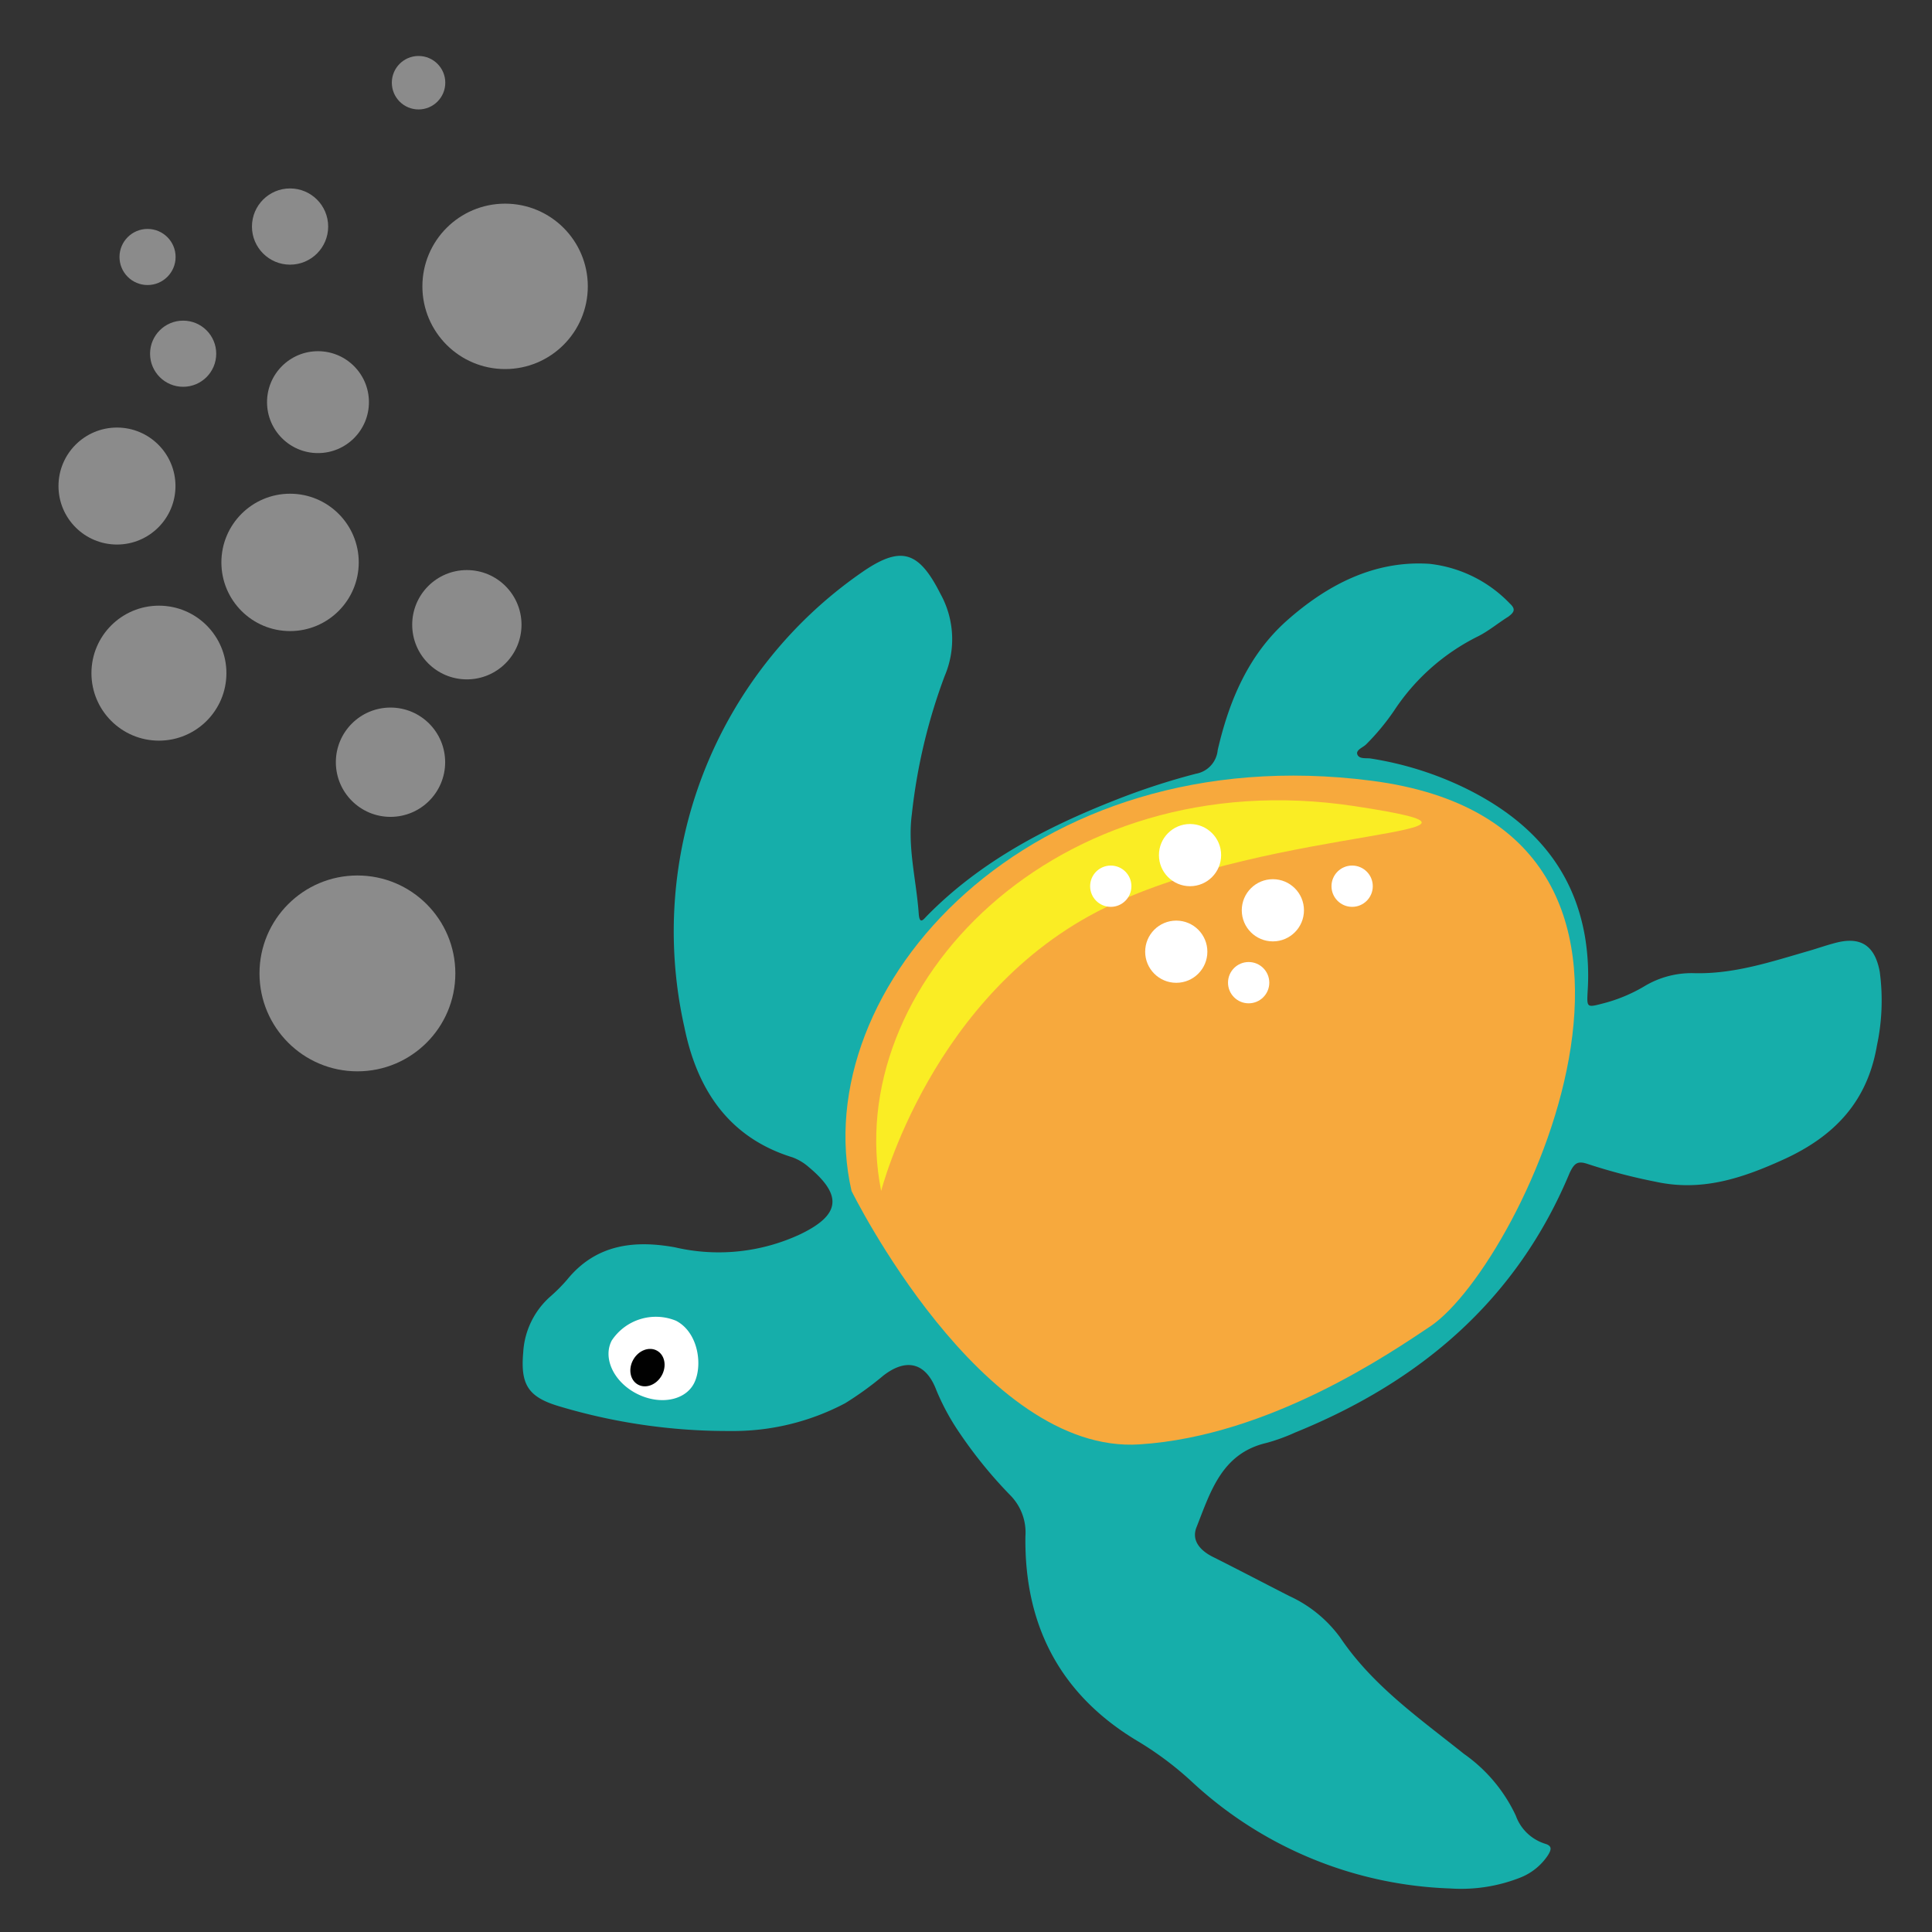 <svg xmlns="http://www.w3.org/2000/svg" viewBox="0 0 146 146"><rect x="0" y="0" width="146" height="146" fill="#333333" stroke="none"/><defs><style>.cls-1,.cls-3{fill:#fff;}.cls-1{opacity:0.43;}.cls-2{fill:#16aeaa;}.cls-4{fill:#010101;}.cls-5{fill:#f7a93d;}.cls-6{fill:#faed24;}</style></defs><title>Artboard 15</title><g id="TEXY"><circle class="cls-1" cx="27.01" cy="73.56" r="7.4"/><circle class="cls-1" cx="35.28" cy="47.21" r="4.13"/><circle class="cls-1" cx="31.63" cy="6.25" r="2.02"/><circle class="cls-1" cx="29.51" cy="57.6" r="4.13"/><circle class="cls-1" cx="21.92" cy="42.5" r="5.19"/><circle class="cls-1" cx="12.01" cy="50.87" r="5.1"/><circle class="cls-1" cx="38.17" cy="21.64" r="6.25"/><circle class="cls-1" cx="24.03" cy="30.39" r="3.85"/><circle class="cls-1" cx="13.84" cy="26.73" r="2.5"/><circle class="cls-1" cx="21.92" cy="17.12" r="2.88"/><circle class="cls-1" cx="11.15" cy="19.42" r="2.12"/><circle class="cls-1" cx="8.84" cy="36.73" r="4.42"/><path class="cls-2" d="M109.59,142.71a30.16,30.16,0,0,1-19.45-8,24.88,24.88,0,0,0-4.11-3.1c-5.88-3.49-8.63-8.74-8.54-15.51A4,4,0,0,0,76.35,113a34.05,34.05,0,0,1-3.8-4.66,17.78,17.78,0,0,1-1.78-3.26c-.78-2.09-2.25-2.49-4-1.14a24.87,24.87,0,0,1-2.9,2.1,18.11,18.11,0,0,1-8.69,2.1,44.43,44.43,0,0,1-13-1.89c-2.31-.7-2.85-1.67-2.64-4.06a6.1,6.1,0,0,1,2-4.17,12.65,12.65,0,0,0,1.32-1.32c2.17-2.67,5.07-3,8.15-2.44a14.56,14.56,0,0,0,9.49-1c3-1.45,3.19-2.92.61-5.07a3.92,3.92,0,0,0-1.22-.73c-4.87-1.5-7.23-5.2-8.17-9.83A33,33,0,0,1,65.06,43.3c3-2.1,4.35-1.7,6,1.56a7.08,7.08,0,0,1,.33,6.22,42.87,42.87,0,0,0-2.48,10.43c-.34,2.54.34,5,.52,7.56.07.86.38.38.65.11,4-4.06,8.94-6.65,14.18-8.71a52.08,52.08,0,0,1,6.12-2,2,2,0,0,0,1.64-1.78c.86-3.74,2.33-7.23,5.26-9.82s6.51-4.55,10.76-4.26a9.91,9.91,0,0,1,6.06,3c.47.43.32.67-.13,1-.77.48-1.48,1.08-2.28,1.48a16.2,16.2,0,0,0-6.35,5.63,17.67,17.67,0,0,1-2.11,2.54c-.25.24-.8.42-.65.77s.68.24,1,.29a25.24,25.24,0,0,1,7.21,2.27c4.76,2.35,8.1,5.87,9,11.28a18,18,0,0,1,.19,4c-.07,1.32-.08,1.28,1.27.93a11.91,11.91,0,0,0,3-1.26,6.91,6.91,0,0,1,3.68-1c3.09.1,5.94-.87,8.83-1.7.64-.19,1.27-.41,1.92-.58,1.92-.52,3,.18,3.37,2.17a16.29,16.29,0,0,1-.21,5.57c-.72,4.23-3.19,6.87-7.1,8.64-3.15,1.43-6.18,2.42-9.64,1.66a42.8,42.8,0,0,1-5.12-1.34c-.75-.25-1-.08-1.36.67-4,9.61-11.29,15.79-20.76,19.63a14.19,14.19,0,0,1-2.15.78c-3.39.79-4.23,3.69-5.29,6.37-.4,1,.28,1.74,1.15,2.2,2,1,3.9,2,5.86,3a9.81,9.81,0,0,1,3.85,3.14c2.45,3.64,6,6.11,9.35,8.79a11.8,11.8,0,0,1,3.92,4.67,3.44,3.44,0,0,0,2.21,2.12c.58.17.45.48.23.85a4.48,4.48,0,0,1-2.08,1.7A12.2,12.2,0,0,1,109.59,142.71Z"/><path class="cls-3" d="M52.44,104.55c-.69,1.32-2.64,1.65-4.36.75s-2.54-2.69-1.85-4a4,4,0,0,1,4.86-1.49C52.8,100.7,53.12,103.24,52.44,104.55Z"/><ellipse class="cls-4" cx="48.93" cy="103.35" rx="1.47" ry="1.23" transform="translate(-65.04 94.05) rotate(-60)"/><path class="cls-5" d="M64.35,90c-3.51-15.34,13.4-34.35,39.3-31,27.15,3.51,11.5,36.42,4.47,41.21-3,2-12.14,8.31-22,8.94C74.17,109.94,64.35,90,64.35,90Z"/><path class="cls-6" d="M66.59,90c-3.08-15.34,13.13-32.52,35.78-29.08,14.7,2.24-6,1.39-18.85,7.67C70.4,75,66.59,90,66.59,90Z"/><circle class="cls-3" cx="96.19" cy="68.79" r="2.35"/><circle class="cls-3" cx="102.18" cy="66.97" r="1.56"/><circle class="cls-3" cx="94.36" cy="74.26" r="1.56"/><circle class="cls-3" cx="83.94" cy="66.97" r="1.56"/><circle class="cls-3" cx="89.93" cy="64.62" r="2.35"/><circle class="cls-3" cx="88.89" cy="71.92" r="2.35"/></g></svg>